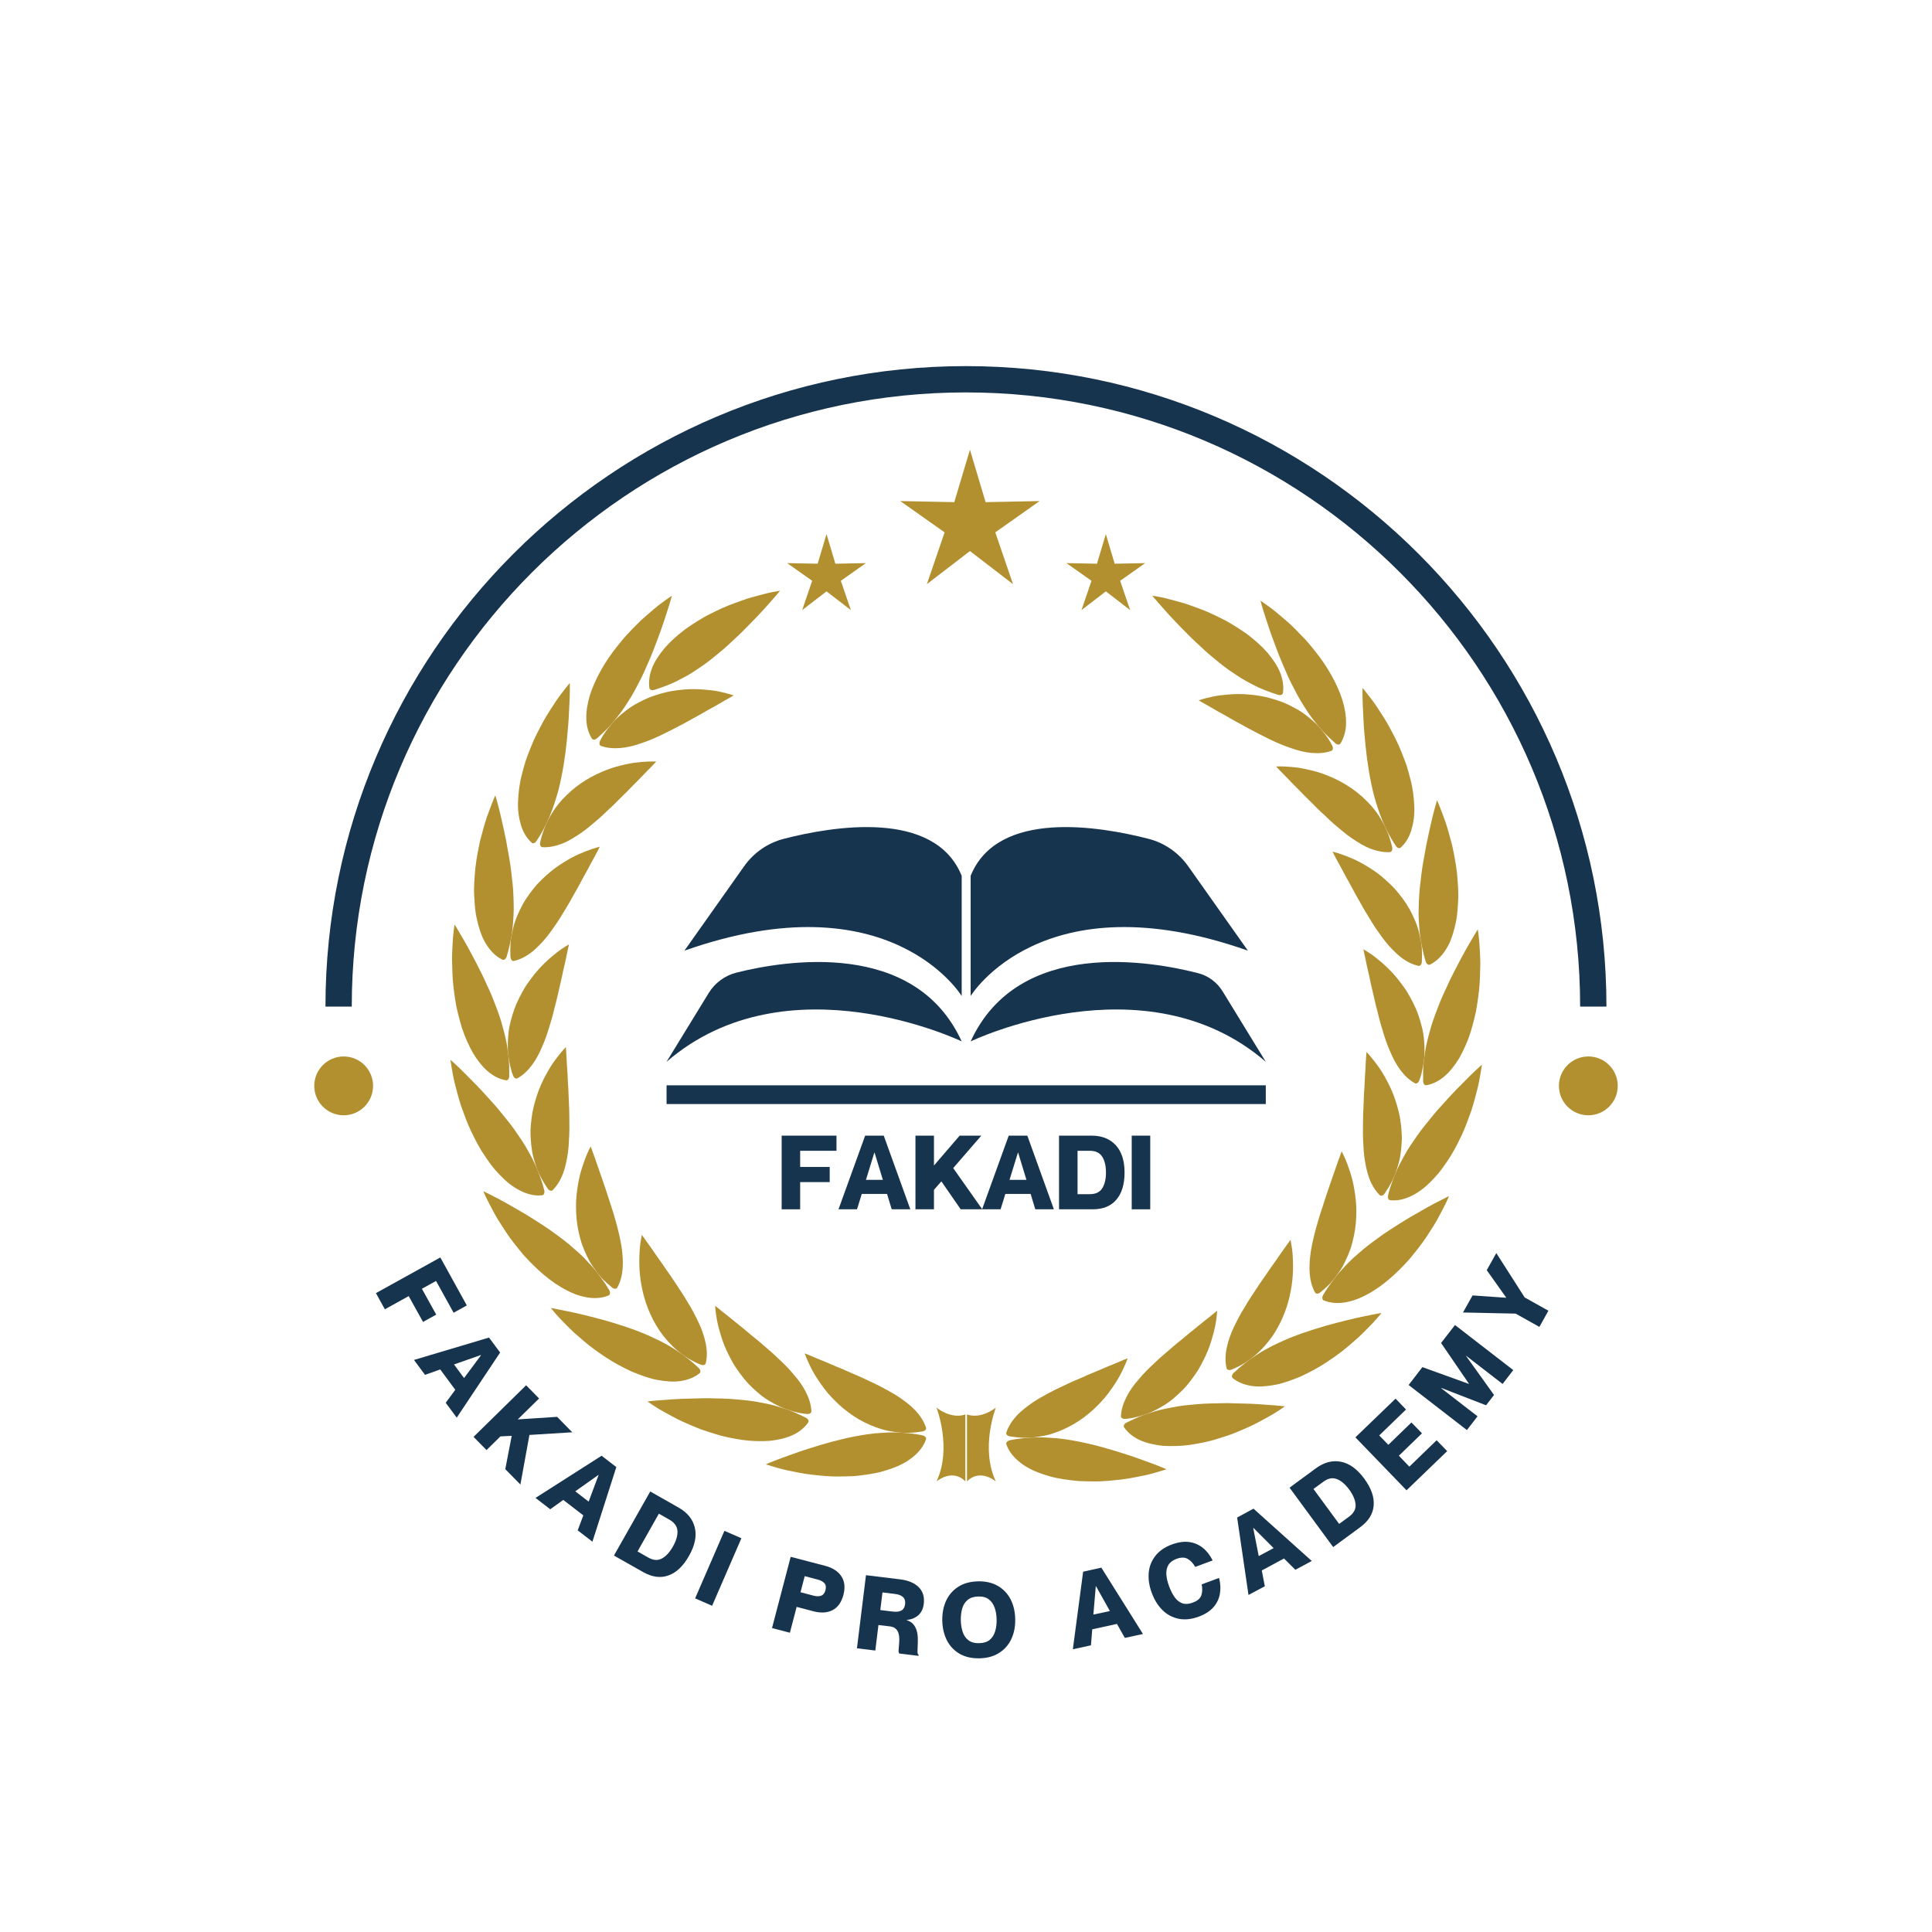 <svg xmlns="http://www.w3.org/2000/svg" xmlns:xlink="http://www.w3.org/1999/xlink" width="500" zoomAndPan="magnify" viewBox="0 0 375 375" height="500" preserveAspectRatio="xMidYMid meet" version="1.0"><defs><g/><clipPath id="2a4bc0056d"><path d="M 63.172 71.055 L 312 71.055 L 312 195.555 L 63.172 195.555 Z M 63.172 71.055 " clip-rule="nonzero"/></clipPath><clipPath id="dad2cb7eee"><path d="M 174 87.285 L 202 87.285 L 202 114 L 174 114 Z M 174 87.285 " clip-rule="nonzero"/></clipPath><clipPath id="5f0a2371a6"><path d="M 195.113 278.938 L 226.66 278.938 L 226.66 287.535 L 195.113 287.535 Z M 195.113 278.938 " clip-rule="nonzero"/></clipPath><clipPath id="437434de7c"><path d="M 269.359 206.445 L 287.641 206.445 L 287.641 233 L 269.359 233 Z M 269.359 206.445 " clip-rule="nonzero"/></clipPath><clipPath id="18f0fcb410"><path d="M 276 180 L 287.66 180 L 287.66 211 L 276 211 Z M 276 180 " clip-rule="nonzero"/></clipPath><clipPath id="c2f0da0b20"><path d="M 87.41 205 L 106 205 L 106 233 L 87.41 233 Z M 87.41 205 " clip-rule="nonzero"/></clipPath><clipPath id="d00f4837b7"><path d="M 87.41 179 L 99 179 L 99 210 L 87.41 210 Z M 87.41 179 " clip-rule="nonzero"/></clipPath><clipPath id="b7165364d9"><path d="M 187.523 273.012 L 193.453 273.012 L 193.453 287.535 L 187.523 287.535 Z M 187.523 273.012 " clip-rule="nonzero"/></clipPath><clipPath id="1fefb3da54"><path d="M 181.594 273.012 L 187.523 273.012 L 187.523 287.535 L 181.594 287.535 Z M 181.594 273.012 " clip-rule="nonzero"/></clipPath><clipPath id="89309880d4"><path d="M 60.996 205.059 L 72.414 205.059 L 72.414 216.477 L 60.996 216.477 Z M 60.996 205.059 " clip-rule="nonzero"/></clipPath><clipPath id="b2699ec5e8"><path d="M 66.707 205.059 C 63.555 205.059 60.996 207.613 60.996 210.766 C 60.996 213.918 63.555 216.477 66.707 216.477 C 69.859 216.477 72.414 213.918 72.414 210.766 C 72.414 207.613 69.859 205.059 66.707 205.059 Z M 66.707 205.059 " clip-rule="nonzero"/></clipPath><clipPath id="536dac7f49"><path d="M 0.996 0.059 L 12.414 0.059 L 12.414 11.477 L 0.996 11.477 Z M 0.996 0.059 " clip-rule="nonzero"/></clipPath><clipPath id="9b97c28b20"><path d="M 6.707 0.059 C 3.555 0.059 0.996 2.613 0.996 5.766 C 0.996 8.918 3.555 11.477 6.707 11.477 C 9.859 11.477 12.414 8.918 12.414 5.766 C 12.414 2.613 9.859 0.059 6.707 0.059 Z M 6.707 0.059 " clip-rule="nonzero"/></clipPath><clipPath id="949d61322c"><rect x="0" width="13" y="0" height="12"/></clipPath><clipPath id="1719b436fe"><path d="M 302.586 205.059 L 314.004 205.059 L 314.004 216.477 L 302.586 216.477 Z M 302.586 205.059 " clip-rule="nonzero"/></clipPath><clipPath id="33a309af87"><path d="M 308.293 205.059 C 305.141 205.059 302.586 207.613 302.586 210.766 C 302.586 213.918 305.141 216.477 308.293 216.477 C 311.445 216.477 314.004 213.918 314.004 210.766 C 314.004 207.613 311.445 205.059 308.293 205.059 Z M 308.293 205.059 " clip-rule="nonzero"/></clipPath><clipPath id="8410bcdd65"><path d="M 0.586 0.059 L 12.004 0.059 L 12.004 11.477 L 0.586 11.477 Z M 0.586 0.059 " clip-rule="nonzero"/></clipPath><clipPath id="fb6ec6a44f"><path d="M 6.293 0.059 C 3.141 0.059 0.586 2.613 0.586 5.766 C 0.586 8.918 3.141 11.477 6.293 11.477 C 9.445 11.477 12.004 8.918 12.004 5.766 C 12.004 2.613 9.445 0.059 6.293 0.059 Z M 6.293 0.059 " clip-rule="nonzero"/></clipPath><clipPath id="d818a94255"><rect x="0" width="13" y="0" height="12"/></clipPath></defs><g clip-path="url(#2a4bc0056d)"><path fill="#17344e" d="M 311.809 195.379 L 306.703 195.379 C 306.703 129.648 253.223 76.168 187.492 76.168 C 121.762 76.168 68.277 129.648 68.277 195.379 L 63.172 195.379 C 63.172 126.832 118.941 71.062 187.492 71.062 C 256.043 71.062 311.809 126.832 311.809 195.379 Z M 311.809 195.379 " fill-opacity="1" fill-rule="nonzero"/></g><path fill="#17344e" d="M 188.402 202.133 C 188.402 202.133 222.254 185.844 245.688 206.094 L 237.309 192.418 C 236.238 190.672 234.551 189.41 232.586 188.902 C 223.59 186.574 197.664 181.898 188.402 202.133 " fill-opacity="1" fill-rule="nonzero"/><path fill="#17344e" d="M 188.402 193.328 C 188.402 193.328 202.289 170.438 242.219 184.523 L 230.641 168.156 C 228.773 165.516 226.059 163.621 222.953 162.82 C 213.574 160.398 193.656 157.004 188.402 169.996 L 188.402 193.328 " fill-opacity="1" fill-rule="nonzero"/><path fill="#17344e" d="M 186.664 202.133 C 186.664 202.133 152.812 185.844 129.379 206.094 L 137.547 192.762 C 138.77 190.766 140.711 189.344 142.957 188.781 C 152.355 186.422 177.562 182.246 186.664 202.133 " fill-opacity="1" fill-rule="nonzero"/><path fill="#17344e" d="M 186.664 193.328 C 186.664 193.328 172.777 170.438 132.848 184.523 L 144.422 168.156 C 146.293 165.516 149.008 163.621 152.113 162.82 C 161.492 160.398 181.41 157.004 186.664 169.996 L 186.664 193.328 " fill-opacity="1" fill-rule="nonzero"/><path fill="#17344e" d="M 245.688 214.293 L 129.379 214.293 L 129.379 210.66 L 245.688 210.66 L 245.688 214.293 " fill-opacity="1" fill-rule="nonzero"/><g clip-path="url(#dad2cb7eee)"><path fill="#b3902f" d="M 188.266 106.961 L 179.906 113.383 L 183.348 103.332 L 174.738 97.254 L 185.227 97.469 L 188.266 87.285 L 191.305 97.469 L 201.793 97.254 L 193.184 103.332 L 196.625 113.383 L 188.266 106.961 " fill-opacity="1" fill-rule="nonzero"/></g><path fill="#b3902f" d="M 214.641 114.785 L 209.914 118.418 L 211.859 112.734 L 206.992 109.297 L 212.922 109.418 L 214.641 103.664 L 216.359 109.418 L 222.285 109.297 L 217.418 112.734 L 219.363 118.418 L 214.641 114.785 " fill-opacity="1" fill-rule="nonzero"/><path fill="#b3902f" d="M 160.426 114.785 L 155.699 118.418 L 157.645 112.734 L 152.781 109.297 L 158.707 109.418 L 160.426 103.664 L 162.145 109.418 L 168.074 109.297 L 163.207 112.734 L 165.152 118.418 L 160.426 114.785 " fill-opacity="1" fill-rule="nonzero"/><path fill="#b3902f" d="M 218.875 263.648 C 218.875 263.648 218.57 263.77 218.023 263.98 C 217.48 264.191 216.719 264.562 215.77 264.93 C 214.816 265.289 213.719 265.805 212.504 266.301 C 211.277 266.77 209.984 267.422 208.617 267.969 C 207.941 268.262 207.254 268.578 206.57 268.914 C 205.887 269.238 205.195 269.539 204.516 269.891 C 203.836 270.223 203.172 270.621 202.516 270.969 C 201.859 271.324 201.223 271.699 200.613 272.105 C 199.398 272.938 198.285 273.777 197.371 274.746 C 196.461 275.719 195.742 276.816 195.328 278.051 C 195.219 278.383 195.516 278.715 196.004 278.797 C 197.82 279.098 199.629 279.184 201.352 278.902 C 202.215 278.777 203.062 278.625 203.879 278.387 C 204.695 278.133 205.488 277.84 206.25 277.512 C 209.305 276.199 211.832 274.148 213.734 272.082 C 214.695 271.078 215.48 269.957 216.145 268.992 C 216.812 268.016 217.336 267.098 217.734 266.285 C 218.531 264.68 218.875 263.648 218.875 263.648 " fill-opacity="1" fill-rule="nonzero"/><g clip-path="url(#5f0a2371a6)"><path fill="#b3902f" d="M 226.426 285.188 C 226.426 285.188 226.008 285.316 225.27 285.543 C 224.523 285.75 223.473 286.098 222.16 286.371 C 220.844 286.633 219.312 286.977 217.617 287.176 C 215.922 287.348 214.109 287.582 212.234 287.539 C 211.301 287.539 210.359 287.516 209.43 287.473 C 208.496 287.41 207.562 287.281 206.656 287.148 C 205.75 287 204.863 286.863 204.008 286.625 C 203.152 286.391 202.336 286.125 201.562 285.828 C 200.02 285.258 198.668 284.461 197.602 283.531 C 196.531 282.609 195.754 281.551 195.328 280.34 C 195.215 280.016 195.523 279.664 196.012 279.559 C 197.836 279.152 199.617 279.051 201.359 278.988 C 202.23 278.969 203.094 279.027 203.949 279.082 C 204.805 279.121 205.652 279.203 206.492 279.324 C 209.844 279.789 213.086 280.602 216.016 281.488 C 217.488 281.965 218.848 282.344 220.102 282.793 C 221.352 283.242 222.469 283.645 223.406 283.98 C 225.281 284.668 226.426 285.188 226.426 285.188 " fill-opacity="1" fill-rule="nonzero"/></g><path fill="#b3902f" d="M 236.258 254.41 C 236.258 254.41 236 254.613 235.535 254.98 C 235.309 255.168 235.035 255.398 234.715 255.66 C 234.391 255.914 234.023 256.203 233.617 256.516 C 232.816 257.156 231.895 257.949 230.852 258.754 C 230.336 259.172 229.809 259.617 229.27 260.082 C 228.711 260.52 228.148 260.977 227.582 261.461 C 226.469 262.465 225.273 263.395 224.176 264.477 C 223.059 265.52 221.973 266.559 221.043 267.711 C 220.078 268.789 219.254 269.941 218.648 271.152 C 218.039 272.355 217.637 273.562 217.574 274.859 C 217.555 275.207 217.938 275.453 218.434 275.406 C 219.359 275.344 220.246 275.148 221.105 274.906 C 221.969 274.664 222.812 274.391 223.605 274.031 C 225.18 273.262 226.664 272.418 227.926 271.301 C 228.562 270.758 229.164 270.195 229.727 269.621 C 230.285 269.035 230.789 268.395 231.266 267.777 C 231.734 267.148 232.176 266.527 232.57 265.895 C 232.953 265.242 233.305 264.594 233.621 263.961 C 233.934 263.328 234.215 262.707 234.469 262.109 C 234.711 261.496 234.914 260.891 235.098 260.32 C 235.457 259.176 235.719 258.152 235.891 257.285 C 236.211 255.504 236.258 254.41 236.258 254.41 " fill-opacity="1" fill-rule="nonzero"/><path fill="#b3902f" d="M 249.398 272.98 C 249.398 272.98 249.035 273.227 248.391 273.656 C 248.066 273.867 247.672 274.121 247.215 274.414 C 246.746 274.684 246.211 274.98 245.625 275.312 C 244.449 275.961 243.066 276.711 241.488 277.367 C 240.707 277.703 239.891 278.051 239.051 278.379 C 238.191 278.676 237.312 278.969 236.422 279.238 C 234.656 279.82 232.766 280.168 230.961 280.453 C 229.141 280.699 227.336 280.73 225.703 280.629 C 224.043 280.453 222.535 280.102 221.262 279.535 C 219.988 278.957 218.934 278.109 218.195 277.062 C 217.996 276.777 218.199 276.363 218.645 276.137 C 219.48 275.73 220.301 275.324 221.133 274.98 C 221.957 274.633 222.801 274.367 223.637 274.113 C 225.285 273.543 227 273.273 228.652 272.969 C 229.488 272.832 230.324 272.734 231.164 272.668 C 231.996 272.59 232.809 272.504 233.629 272.465 C 234.445 272.414 235.266 272.402 236.062 272.391 C 236.848 272.359 237.629 272.348 238.391 272.352 C 239.152 272.359 239.898 272.379 240.621 272.41 C 241.336 272.43 242.023 272.449 242.676 272.465 C 243.984 272.52 245.184 272.609 246.184 272.691 C 248.16 272.812 249.398 272.98 249.398 272.98 " fill-opacity="1" fill-rule="nonzero"/><path fill="#b3902f" d="M 250.477 240.652 C 250.477 240.652 249.703 241.738 248.508 243.418 C 248.215 243.844 247.898 244.305 247.559 244.801 C 247.203 245.281 246.836 245.797 246.457 246.344 C 245.727 247.465 244.859 248.605 244.051 249.871 C 243.227 251.117 242.359 252.383 241.59 253.723 C 240.77 254.992 240.074 256.391 239.445 257.695 C 238.816 259.008 238.367 260.391 238.094 261.688 C 237.82 262.992 237.781 264.301 238.078 265.559 C 238.156 265.898 238.586 266.023 239.047 265.836 C 242.504 264.477 245.164 261.977 247.055 259.23 C 248.926 256.438 250.027 253.379 250.531 250.578 C 251.074 247.801 251.023 245.273 250.898 243.516 C 250.844 242.641 250.711 241.902 250.629 241.414 C 250.539 240.922 250.477 240.652 250.477 240.652 " fill-opacity="1" fill-rule="nonzero"/><path fill="#b3902f" d="M 268.145 254.848 C 268.145 254.848 267.074 256.246 265.152 258.137 C 264.672 258.613 264.164 259.137 263.59 259.66 C 263.008 260.176 262.387 260.715 261.734 261.266 C 260.449 262.387 258.93 263.449 257.379 264.484 C 255.816 265.508 254.125 266.402 252.465 267.172 C 250.75 267.875 249.098 268.504 247.453 268.801 C 245.812 269.098 244.293 269.227 242.895 269.004 C 241.5 268.785 240.277 268.301 239.277 267.496 C 239.008 267.281 239.09 266.824 239.453 266.477 C 242.172 263.91 245.109 262.043 248.211 260.633 C 251.266 259.184 254.477 258.168 257.395 257.312 C 260.348 256.496 262.992 255.852 264.969 255.453 C 265.949 255.258 266.742 255.102 267.289 254.992 C 267.84 254.898 268.145 254.848 268.145 254.848 " fill-opacity="1" fill-rule="nonzero"/><path fill="#b3902f" d="M 260.406 223.477 C 260.406 223.477 260.297 223.793 260.102 224.352 C 259.891 224.902 259.598 225.695 259.27 226.68 C 258.602 228.637 257.641 231.258 256.746 234.125 C 255.785 236.945 254.91 240.035 254.426 242.922 C 254.008 245.848 253.988 248.59 255.254 250.875 C 255.422 251.18 255.867 251.176 256.258 250.863 C 256.98 250.285 257.66 249.668 258.285 249.016 C 258.875 248.336 259.418 247.629 259.914 246.902 C 260.16 246.539 260.398 246.172 260.617 245.797 C 260.824 245.414 261.02 245.027 261.203 244.637 C 261.57 243.859 261.895 243.07 262.172 242.281 C 262.664 240.664 263.016 239.066 263.16 237.496 C 263.277 235.906 263.312 234.418 263.164 232.992 C 263.02 231.57 262.793 230.27 262.523 229.113 C 262.219 227.945 261.883 226.93 261.574 226.098 C 260.977 224.445 260.406 223.477 260.406 223.477 " fill-opacity="1" fill-rule="nonzero"/><path fill="#b3902f" d="M 281.254 232.156 C 281.254 232.156 281.098 232.57 280.766 233.277 C 280.418 233.977 279.914 234.977 279.273 236.164 C 278.66 237.371 277.766 238.695 276.836 240.133 C 275.895 241.57 274.715 243.008 273.527 244.453 C 271.02 247.258 268.113 249.859 265.137 251.363 C 262.211 252.918 259.262 253.375 256.934 252.402 C 256.621 252.27 256.57 251.809 256.82 251.367 C 257.289 250.547 257.801 249.785 258.34 249.062 C 258.852 248.316 259.398 247.617 259.98 246.953 C 260.27 246.625 260.57 246.305 260.871 245.992 C 261.16 245.668 261.457 245.352 261.762 245.047 C 262.371 244.434 263.004 243.855 263.66 243.309 C 264.914 242.168 266.281 241.16 267.613 240.199 C 268.922 239.227 270.316 238.371 271.594 237.547 C 272.871 236.727 274.133 235.992 275.297 235.344 C 276.422 234.676 277.465 234.102 278.355 233.629 C 280.152 232.695 281.254 232.156 281.254 232.156 " fill-opacity="1" fill-rule="nonzero"/><path fill="#b3902f" d="M 265.238 204.191 C 265.238 204.191 265.109 205.52 265.027 207.59 C 264.938 208.621 264.887 209.84 264.828 211.176 C 264.707 212.492 264.711 213.957 264.621 215.445 C 264.547 216.938 264.559 218.496 264.543 220.023 C 264.547 220.789 264.59 221.562 264.637 222.32 C 264.664 223.07 264.719 223.816 264.812 224.547 C 265.023 226.016 265.289 227.395 265.75 228.652 C 266.211 229.91 266.887 231.051 267.785 231.957 C 268.027 232.199 268.469 232.082 268.75 231.668 C 269.809 230.141 270.664 228.527 271.172 226.832 C 271.43 225.984 271.68 225.152 271.805 224.297 C 271.938 223.441 272.023 222.59 272.066 221.754 C 272.125 220.922 272.094 220.086 272.023 219.266 C 271.953 218.449 271.852 217.652 271.723 216.883 C 271.438 215.336 270.969 213.871 270.492 212.559 C 269.992 211.238 269.363 210.039 268.793 209.008 C 268.227 207.98 267.613 207.098 267.07 206.383 C 266 204.953 265.238 204.191 265.238 204.191 " fill-opacity="1" fill-rule="nonzero"/><g clip-path="url(#437434de7c)"><path fill="#b3902f" d="M 287.645 206.656 C 287.645 206.656 287.574 207.09 287.453 207.863 C 287.316 208.633 287.145 209.738 286.84 211.062 C 286.504 212.379 286.113 213.922 285.59 215.562 C 284.996 217.188 284.406 218.938 283.57 220.641 C 282.75 222.344 281.871 224.039 280.797 225.566 C 280.273 226.336 279.75 227.078 279.184 227.762 C 278.602 228.441 278.008 229.074 277.406 229.652 C 276.227 230.812 274.934 231.703 273.645 232.273 C 272.359 232.848 271.09 233.102 269.816 232.953 C 269.473 232.914 269.316 232.492 269.43 231.996 C 269.863 230.148 270.543 228.48 271.246 226.863 C 271.605 226.055 272.051 225.297 272.453 224.531 C 272.859 223.77 273.305 223.035 273.777 222.32 C 274.262 221.609 274.742 220.91 275.215 220.219 C 275.703 219.535 276.215 218.867 276.742 218.227 C 277.77 216.93 278.781 215.691 279.84 214.555 C 280.871 213.41 281.828 212.34 282.77 211.387 C 283.707 210.445 284.547 209.598 285.254 208.883 C 286.68 207.477 287.645 206.656 287.645 206.656 " fill-opacity="1" fill-rule="nonzero"/></g><path fill="#b3902f" d="M 264.625 184.258 C 264.625 184.258 264.699 184.582 264.828 185.16 C 264.973 185.738 265.102 186.574 265.336 187.586 C 265.453 188.09 265.582 188.641 265.719 189.227 C 265.832 189.812 265.965 190.438 266.113 191.09 C 266.441 192.391 266.719 193.809 267.086 195.266 C 267.184 195.629 267.281 195.996 267.379 196.367 L 267.645 197.477 C 267.832 198.219 268.039 198.961 268.273 199.699 C 268.715 201.176 269.16 202.621 269.777 203.977 C 270.875 206.668 272.43 209.016 274.625 210.254 C 274.922 210.422 275.309 210.18 275.484 209.707 C 275.84 208.836 276.02 207.934 276.199 207.043 C 276.352 206.152 276.492 205.266 276.504 204.379 C 276.508 202.609 276.406 200.887 275.961 199.25 C 275.559 197.613 275.023 196.07 274.293 194.66 C 273.941 193.957 273.57 193.281 273.191 192.645 C 272.809 192.008 272.359 191.406 271.938 190.844 C 270.273 188.574 268.379 186.926 267.004 185.848 C 266.324 185.305 265.707 184.914 265.289 184.648 C 264.867 184.387 264.625 184.258 264.625 184.258 " fill-opacity="1" fill-rule="nonzero"/><g clip-path="url(#18f0fcb410)"><path fill="#b3902f" d="M 286.84 180.395 C 286.84 180.395 287.148 182.141 287.254 184.859 C 287.281 185.535 287.328 186.27 287.332 187.055 C 287.32 187.84 287.297 188.668 287.262 189.527 C 287.223 191.25 287.004 193.098 286.711 194.961 C 286.637 195.422 286.559 195.891 286.48 196.355 L 286.156 197.746 C 285.93 198.668 285.68 199.578 285.406 200.461 C 284.836 202.227 284.074 203.887 283.273 205.332 C 281.531 208.219 279.406 210.219 276.848 210.641 C 276.512 210.699 276.234 210.336 276.227 209.828 C 276.238 208.891 276.203 207.957 276.273 207.055 C 276.324 206.148 276.473 205.266 276.586 204.387 C 276.805 202.637 277.312 200.953 277.758 199.312 C 278.25 197.672 278.883 196.082 279.48 194.551 C 279.797 193.785 280.129 193.035 280.477 192.301 C 280.812 191.57 281.145 190.855 281.465 190.16 C 282.844 187.391 284.133 184.961 285.164 183.203 C 285.676 182.332 286.09 181.625 286.379 181.141 C 286.676 180.66 286.84 180.395 286.84 180.395 " fill-opacity="1" fill-rule="nonzero"/></g><path fill="#b3902f" d="M 258.652 165.309 C 258.652 165.309 258.805 165.602 259.07 166.129 C 259.336 166.656 259.73 167.406 260.246 168.305 C 260.73 169.215 261.277 170.293 261.949 171.445 C 262.559 172.621 263.27 173.879 264.012 175.176 C 264.699 176.488 265.562 177.797 266.336 179.102 C 266.738 179.75 267.164 180.387 267.609 181 C 268.051 181.617 268.461 182.223 268.926 182.789 C 269.383 183.359 269.863 183.902 270.363 184.398 C 270.863 184.898 271.344 185.363 271.871 185.77 C 272.918 186.586 274.066 187.191 275.316 187.473 C 275.652 187.551 275.945 187.211 275.977 186.711 C 276.035 185.777 276.031 184.855 275.973 183.949 C 275.883 183.047 275.711 182.164 275.512 181.309 C 275.137 179.582 274.398 177.992 273.621 176.52 C 272.812 175.055 271.793 173.746 270.785 172.574 C 269.699 171.426 268.582 170.422 267.484 169.566 C 266.332 168.73 265.211 168.039 264.184 167.477 C 263.168 166.906 262.156 166.504 261.344 166.176 C 260.52 165.859 259.852 165.645 259.387 165.504 C 258.926 165.363 258.652 165.309 258.652 165.309 " fill-opacity="1" fill-rule="nonzero"/><path fill="#b3902f" d="M 278.93 155.332 C 278.93 155.332 279.117 155.734 279.402 156.461 C 279.691 157.188 280.094 158.23 280.551 159.504 C 280.98 160.793 281.406 162.328 281.844 163.996 C 282.215 165.684 282.574 167.508 282.793 169.383 C 282.961 171.277 283.137 173.18 283.012 175.055 C 282.969 175.988 282.898 176.902 282.789 177.785 C 282.676 178.668 282.477 179.531 282.27 180.34 C 282.059 181.152 281.809 181.922 281.52 182.629 C 281.227 183.34 280.852 184 280.457 184.59 C 279.66 185.766 278.703 186.668 277.559 187.227 C 277.25 187.379 276.879 187.105 276.723 186.625 C 276.438 185.723 276.211 184.828 276.047 183.938 C 275.852 183.051 275.691 182.172 275.594 181.293 C 275.43 179.527 275.289 177.805 275.371 176.078 C 275.414 174.359 275.504 172.676 275.742 171.012 C 275.902 169.371 276.156 167.766 276.449 166.234 C 276.691 164.723 276.98 163.285 277.277 161.973 C 277.582 160.656 277.809 159.504 278.062 158.512 C 278.305 157.531 278.523 156.73 278.68 156.184 C 278.84 155.637 278.93 155.332 278.93 155.332 " fill-opacity="1" fill-rule="nonzero"/><path fill="#b3902f" d="M 247.691 148.773 C 247.691 148.773 247.918 149.016 248.32 149.449 C 248.73 149.871 249.324 150.477 250.047 151.207 C 250.738 151.965 251.621 152.805 252.543 153.758 C 253.438 154.723 254.52 155.703 255.543 156.77 C 256.07 157.293 256.621 157.812 257.191 158.324 C 257.73 158.855 258.285 159.379 258.859 159.883 C 260.039 160.875 261.152 161.867 262.367 162.691 C 263.602 163.508 264.746 164.25 266.008 164.723 C 266.629 164.965 267.262 165.148 267.895 165.262 C 268.52 165.383 269.145 165.43 269.777 165.395 C 270.121 165.371 270.32 164.961 270.227 164.465 C 269.406 160.816 267.566 157.668 265.145 155.352 C 262.785 152.984 259.945 151.398 257.34 150.402 C 256.059 149.883 254.738 149.57 253.602 149.312 C 253.027 149.188 252.484 149.086 251.977 149.004 C 251.453 148.938 250.969 148.887 250.527 148.852 C 248.762 148.707 247.691 148.773 247.691 148.773 " fill-opacity="1" fill-rule="nonzero"/><path fill="#b3902f" d="M 264.469 133.512 C 264.469 133.512 264.742 133.852 265.227 134.461 C 265.699 135.078 266.406 135.941 267.16 137.059 C 267.898 138.191 268.789 139.5 269.621 141.008 C 270.43 142.531 271.32 144.145 272 145.914 C 272.355 146.789 272.695 147.676 273.012 148.566 C 273.293 149.477 273.551 150.391 273.773 151.293 C 274.25 153.082 274.453 154.906 274.516 156.574 C 274.594 158.234 274.34 159.828 273.934 161.168 C 273.719 161.844 273.449 162.465 273.109 163.023 C 272.762 163.586 272.344 164.09 271.867 164.523 C 271.609 164.754 271.188 164.594 270.918 164.168 C 268.805 161.051 267.621 157.734 266.699 154.434 C 265.852 151.105 265.352 147.766 265.043 144.68 C 264.918 143.121 264.746 141.699 264.684 140.348 C 264.617 139.008 264.559 137.809 264.508 136.801 C 264.426 134.781 264.469 133.512 264.469 133.512 " fill-opacity="1" fill-rule="nonzero"/><path fill="#b3902f" d="M 232.664 135.934 C 232.664 135.934 232.949 136.102 233.453 136.398 C 233.961 136.695 234.711 137.082 235.586 137.617 C 236.457 138.145 237.551 138.684 238.676 139.371 C 239.84 140.012 241.094 140.711 242.383 141.422 C 245.02 142.801 247.789 144.289 250.566 145.203 C 251.93 145.688 253.281 146.035 254.621 146.145 C 255.957 146.25 257.203 146.176 258.41 145.738 C 258.734 145.625 258.812 145.176 258.586 144.727 C 258.176 143.879 257.652 143.129 257.109 142.406 C 256.559 141.695 256 140.996 255.359 140.398 C 254.07 139.199 252.719 138.145 251.23 137.379 C 250.496 136.984 249.762 136.625 249.02 136.316 C 248.258 136.031 247.5 135.785 246.754 135.574 C 245.273 135.133 243.77 134.922 242.379 134.805 C 241 134.668 239.676 134.703 238.496 134.797 C 237.309 134.891 236.297 135.008 235.418 135.203 C 233.68 135.566 232.664 135.934 232.664 135.934 " fill-opacity="1" fill-rule="nonzero"/><path fill="#b3902f" d="M 244.652 116.578 C 244.652 116.578 245.012 116.828 245.645 117.27 C 246.273 117.723 247.184 118.355 248.203 119.238 C 249.227 120.117 250.453 121.105 251.641 122.348 C 252.242 122.957 252.863 123.598 253.48 124.258 C 254.094 124.93 254.676 125.668 255.262 126.395 C 257.621 129.316 259.57 132.746 260.578 135.926 C 261.062 137.539 261.301 139.098 261.266 140.504 C 261.234 141.914 260.855 143.227 260.18 144.316 C 259.996 144.613 259.547 144.582 259.168 144.246 C 258.484 143.617 257.789 143.008 257.168 142.355 C 256.535 141.715 255.984 141.012 255.418 140.34 C 254.289 138.996 253.375 137.508 252.477 136.062 C 252.039 135.328 251.641 134.574 251.258 133.816 C 250.855 133.082 250.484 132.332 250.133 131.582 C 249.453 130.055 248.801 128.59 248.234 127.152 C 247.688 125.695 247.164 124.34 246.719 123.09 C 246.266 121.84 245.918 120.656 245.594 119.715 C 244.961 117.809 244.652 116.578 244.652 116.578 " fill-opacity="1" fill-rule="nonzero"/><path fill="#b3902f" d="M 223.652 115.621 C 223.652 115.621 224.082 115.695 224.844 115.828 C 225.605 115.945 226.68 116.23 227.973 116.574 C 228.617 116.754 229.32 116.949 230.062 117.16 C 230.797 117.41 231.57 117.684 232.371 117.98 C 233.977 118.547 235.652 119.316 237.316 120.168 C 238.152 120.578 238.969 121.055 239.766 121.562 C 240.562 122.062 241.344 122.578 242.094 123.109 C 243.562 124.246 244.914 125.418 246.008 126.676 C 247.09 127.965 247.949 129.258 248.484 130.562 C 249 131.902 249.199 133.223 249.02 134.504 C 248.973 134.848 248.543 135.008 248.066 134.863 C 246.297 134.289 244.609 133.684 243.078 132.832 C 242.297 132.438 241.535 132.031 240.805 131.57 C 240.074 131.113 239.371 130.613 238.668 130.145 C 237.273 129.184 235.98 128.07 234.723 127.031 C 234.098 126.492 233.496 125.941 232.91 125.383 C 232.328 124.828 231.75 124.316 231.203 123.777 C 229.016 121.598 227.121 119.629 225.785 118.086 C 225.121 117.328 224.582 116.719 224.215 116.293 C 223.852 115.859 223.652 115.621 223.652 115.621 " fill-opacity="1" fill-rule="nonzero"/><path fill="#b3902f" d="M 156.191 262.691 C 156.191 262.691 156.496 262.812 157.039 263.027 C 157.586 263.234 158.348 263.605 159.297 263.973 C 160.25 264.336 161.348 264.848 162.562 265.348 C 163.789 265.812 165.082 266.465 166.449 267.012 C 167.125 267.305 167.812 267.621 168.496 267.961 C 169.18 268.281 169.871 268.582 170.551 268.934 C 171.23 269.266 171.895 269.664 172.551 270.016 C 173.207 270.367 173.844 270.746 174.453 271.148 C 175.668 271.98 176.781 272.82 177.695 273.789 C 178.605 274.766 179.324 275.859 179.738 277.094 C 179.848 277.426 179.551 277.758 179.062 277.84 C 177.246 278.145 175.438 278.227 173.715 277.945 C 172.852 277.82 172.004 277.668 171.188 277.43 C 170.371 277.176 169.578 276.883 168.816 276.555 C 165.762 275.242 163.234 273.191 161.332 271.125 C 160.371 270.125 159.586 269 158.922 268.035 C 158.254 267.059 157.727 266.145 157.332 265.328 C 156.535 263.723 156.191 262.691 156.191 262.691 " fill-opacity="1" fill-rule="nonzero"/><path fill="#b3902f" d="M 148.641 284.23 C 148.641 284.23 149.059 284.359 149.797 284.586 C 150.539 284.793 151.594 285.141 152.906 285.414 C 154.223 285.676 155.754 286.02 157.449 286.223 C 159.145 286.395 160.957 286.625 162.832 286.582 C 163.766 286.582 164.703 286.562 165.637 286.516 C 166.57 286.457 167.504 286.324 168.41 286.191 C 169.316 286.043 170.203 285.906 171.059 285.668 C 171.914 285.434 172.73 285.168 173.504 284.871 C 175.047 284.301 176.398 283.504 177.465 282.574 C 178.531 281.652 179.312 280.594 179.738 279.383 C 179.852 279.059 179.543 278.711 179.055 278.602 C 177.227 278.195 175.449 278.098 173.707 278.031 C 172.836 278.012 171.973 278.07 171.113 278.125 C 170.262 278.164 169.414 278.246 168.574 278.367 C 165.223 278.832 161.98 279.645 159.051 280.531 C 157.578 281.008 156.219 281.387 154.965 281.836 C 153.715 282.285 152.598 282.688 151.66 283.027 C 149.785 283.711 148.641 284.23 148.641 284.23 " fill-opacity="1" fill-rule="nonzero"/><path fill="#b3902f" d="M 138.809 253.453 C 138.809 253.453 139.066 253.66 139.527 254.023 C 139.758 254.211 140.031 254.441 140.352 254.703 C 140.676 254.957 141.043 255.246 141.449 255.559 C 142.25 256.199 143.172 256.992 144.215 257.801 C 144.73 258.215 145.258 258.66 145.797 259.125 C 146.355 259.562 146.918 260.023 147.484 260.504 C 148.598 261.508 149.793 262.438 150.891 263.52 C 152.004 264.562 153.09 265.602 154.023 266.754 C 154.984 267.832 155.812 268.984 156.418 270.195 C 157.027 271.398 157.43 272.605 157.492 273.906 C 157.512 274.25 157.129 274.496 156.633 274.453 C 155.707 274.387 154.82 274.191 153.957 273.953 C 153.098 273.707 152.254 273.434 151.461 273.074 C 149.887 272.305 148.402 271.461 147.141 270.344 C 146.504 269.801 145.902 269.238 145.34 268.664 C 144.781 268.078 144.277 267.441 143.801 266.82 C 143.332 266.191 142.891 265.57 142.496 264.938 C 142.109 264.285 141.762 263.637 141.445 263.004 C 141.133 262.371 140.848 261.754 140.598 261.152 C 140.355 260.539 140.152 259.934 139.969 259.363 C 139.609 258.219 139.348 257.199 139.176 256.328 C 138.855 254.551 138.809 253.453 138.809 253.453 " fill-opacity="1" fill-rule="nonzero"/><path fill="#b3902f" d="M 125.668 272.027 C 125.668 272.027 126.031 272.27 126.676 272.703 C 127 272.91 127.395 273.164 127.852 273.461 C 128.32 273.727 128.855 274.027 129.441 274.355 C 130.617 275.004 132 275.754 133.578 276.41 C 134.359 276.75 135.176 277.094 136.016 277.422 C 136.875 277.719 137.754 278.012 138.645 278.285 C 140.41 278.863 142.301 279.211 144.105 279.496 C 145.926 279.742 147.727 279.773 149.363 279.672 C 151.023 279.496 152.531 279.145 153.805 278.578 C 155.078 278 156.133 277.152 156.871 276.105 C 157.066 275.82 156.867 275.406 156.422 275.18 C 155.586 274.777 154.762 274.367 153.934 274.023 C 153.105 273.676 152.266 273.41 151.43 273.156 C 149.781 272.59 148.066 272.316 146.414 272.012 C 145.578 271.875 144.742 271.781 143.902 271.711 C 143.07 271.637 142.258 271.547 141.438 271.508 C 140.621 271.457 139.801 271.445 139.004 271.434 C 138.219 271.402 137.438 271.395 136.676 271.398 C 135.914 271.402 135.168 271.422 134.445 271.453 C 133.73 271.473 133.043 271.492 132.391 271.508 C 131.078 271.562 129.883 271.652 128.883 271.734 C 126.906 271.855 125.668 272.027 125.668 272.027 " fill-opacity="1" fill-rule="nonzero"/><path fill="#b3902f" d="M 124.59 239.695 C 124.59 239.695 125.363 240.785 126.559 242.461 C 126.852 242.887 127.168 243.352 127.508 243.844 C 127.863 244.324 128.23 244.84 128.609 245.387 C 129.34 246.508 130.207 247.648 131.016 248.914 C 131.84 250.16 132.707 251.426 133.477 252.766 C 134.297 254.039 134.992 255.434 135.621 256.742 C 136.25 258.051 136.699 259.434 136.973 260.73 C 137.246 262.035 137.285 263.344 136.988 264.605 C 136.91 264.941 136.48 265.066 136.02 264.879 C 132.562 263.52 129.902 261.023 128.012 258.277 C 126.141 255.48 125.039 252.422 124.535 249.621 C 123.992 246.844 124.043 244.316 124.168 242.559 C 124.223 241.684 124.355 240.945 124.438 240.461 C 124.527 239.965 124.59 239.695 124.59 239.695 " fill-opacity="1" fill-rule="nonzero"/><path fill="#b3902f" d="M 106.922 253.891 C 106.922 253.891 107.992 255.289 109.914 257.18 C 110.391 257.656 110.902 258.18 111.477 258.703 C 112.059 259.219 112.68 259.758 113.332 260.309 C 114.617 261.43 116.137 262.492 117.688 263.527 C 119.25 264.551 120.941 265.445 122.602 266.215 C 124.316 266.918 125.969 267.547 127.613 267.844 C 129.254 268.141 130.773 268.27 132.168 268.047 C 133.566 267.832 134.789 267.344 135.789 266.543 C 136.059 266.324 135.977 265.871 135.613 265.52 C 132.895 262.957 129.957 261.086 126.855 259.676 C 123.801 258.227 120.59 257.211 117.672 256.355 C 114.719 255.539 112.074 254.895 110.098 254.5 C 109.117 254.305 108.324 254.145 107.777 254.035 C 107.227 253.941 106.922 253.891 106.922 253.891 " fill-opacity="1" fill-rule="nonzero"/><path fill="#b3902f" d="M 114.66 222.52 C 114.66 222.52 114.77 222.836 114.965 223.395 C 115.176 223.945 115.469 224.742 115.797 225.723 C 116.461 227.684 117.426 230.301 118.32 233.168 C 119.281 235.988 120.156 239.078 120.641 241.965 C 121.059 244.891 121.078 247.633 119.812 249.918 C 119.645 250.223 119.199 250.219 118.809 249.91 C 118.086 249.328 117.406 248.711 116.781 248.059 C 116.191 247.379 115.648 246.672 115.152 245.945 C 114.906 245.582 114.668 245.215 114.449 244.84 C 114.242 244.457 114.047 244.07 113.863 243.68 C 113.496 242.902 113.172 242.113 112.895 241.328 C 112.398 239.707 112.051 238.113 111.906 236.539 C 111.789 234.953 111.754 233.461 111.902 232.039 C 112.047 230.613 112.273 229.312 112.543 228.16 C 112.848 226.988 113.184 225.973 113.492 225.141 C 114.09 223.488 114.66 222.52 114.66 222.52 " fill-opacity="1" fill-rule="nonzero"/><path fill="#b3902f" d="M 93.812 231.203 C 93.812 231.203 93.969 231.613 94.301 232.32 C 94.648 233.02 95.152 234.02 95.793 235.211 C 96.406 236.414 97.301 237.738 98.23 239.176 C 99.172 240.613 100.352 242.051 101.535 243.496 C 104.047 246.305 106.953 248.902 109.93 250.406 C 112.855 251.961 115.801 252.418 118.133 251.445 C 118.445 251.312 118.496 250.852 118.246 250.41 C 117.777 249.594 117.266 248.828 116.727 248.105 C 116.215 247.359 115.668 246.66 115.086 246 C 114.797 245.668 114.496 245.348 114.195 245.035 C 113.906 244.711 113.609 244.395 113.305 244.09 C 112.695 243.477 112.062 242.898 111.402 242.352 C 110.152 241.211 108.785 240.203 107.453 239.242 C 106.145 238.27 104.75 237.414 103.473 236.594 C 102.195 235.77 100.934 235.039 99.77 234.387 C 98.645 233.719 97.602 233.145 96.711 232.676 C 94.914 231.738 93.812 231.203 93.812 231.203 " fill-opacity="1" fill-rule="nonzero"/><path fill="#b3902f" d="M 109.828 203.234 C 109.828 203.234 109.953 204.562 110.039 206.637 C 110.129 207.664 110.18 208.883 110.238 210.219 C 110.359 211.539 110.355 213.004 110.445 214.488 C 110.52 215.98 110.508 217.543 110.523 219.066 C 110.52 219.832 110.477 220.605 110.43 221.363 C 110.402 222.113 110.348 222.859 110.254 223.59 C 110.043 225.062 109.777 226.441 109.316 227.695 C 108.852 228.953 108.18 230.094 107.281 231 C 107.039 231.246 106.598 231.125 106.316 230.711 C 105.258 229.184 104.402 227.57 103.895 225.875 C 103.637 225.031 103.387 224.195 103.262 223.34 C 103.129 222.484 103.043 221.633 103 220.797 C 102.941 219.965 102.969 219.129 103.043 218.309 C 103.113 217.492 103.215 216.695 103.344 215.926 C 103.629 214.379 104.098 212.914 104.574 211.602 C 105.074 210.281 105.703 209.082 106.273 208.055 C 106.84 207.023 107.453 206.141 107.996 205.426 C 109.066 204 109.828 203.234 109.828 203.234 " fill-opacity="1" fill-rule="nonzero"/><g clip-path="url(#c2f0da0b20)"><path fill="#b3902f" d="M 87.422 205.699 C 87.422 205.699 87.492 206.137 87.613 206.906 C 87.75 207.676 87.922 208.785 88.223 210.105 C 88.562 211.422 88.953 212.965 89.477 214.605 C 90.07 216.23 90.66 217.984 91.496 219.684 C 92.312 221.387 93.195 223.082 94.27 224.609 C 94.793 225.379 95.316 226.121 95.883 226.805 C 96.465 227.484 97.059 228.117 97.66 228.695 C 98.84 229.855 100.133 230.746 101.422 231.316 C 102.707 231.891 103.977 232.148 105.25 232 C 105.594 231.957 105.75 231.535 105.637 231.039 C 105.203 229.195 104.523 227.523 103.82 225.906 C 103.461 225.102 103.016 224.34 102.613 223.578 C 102.207 222.812 101.762 222.078 101.289 221.363 C 100.805 220.652 100.324 219.953 99.848 219.262 C 99.363 218.578 98.852 217.914 98.324 217.27 C 97.297 215.973 96.285 214.738 95.227 213.598 C 94.195 212.457 93.238 211.383 92.297 210.434 C 91.359 209.488 90.52 208.641 89.812 207.93 C 88.387 206.52 87.422 205.699 87.422 205.699 " fill-opacity="1" fill-rule="nonzero"/></g><path fill="#b3902f" d="M 110.441 183.301 C 110.441 183.301 110.367 183.625 110.238 184.203 C 110.094 184.781 109.965 185.621 109.73 186.629 C 109.613 187.133 109.484 187.684 109.348 188.27 C 109.234 188.859 109.102 189.48 108.953 190.133 C 108.625 191.434 108.348 192.852 107.98 194.309 C 107.883 194.676 107.785 195.039 107.688 195.41 L 107.422 196.52 C 107.234 197.262 107.027 198.004 106.793 198.742 C 106.352 200.219 105.906 201.664 105.289 203.02 C 104.191 205.711 102.637 208.059 100.441 209.297 C 100.141 209.465 99.758 209.223 99.582 208.75 C 99.227 207.879 99.043 206.977 98.867 206.09 C 98.715 205.195 98.57 204.309 98.562 203.426 C 98.559 201.652 98.66 199.93 99.105 198.293 C 99.508 196.656 100.043 195.117 100.773 193.703 C 101.125 193 101.496 192.328 101.875 191.688 C 102.258 191.051 102.707 190.453 103.129 189.887 C 104.793 187.617 106.688 185.969 108.062 184.895 C 108.742 184.348 109.359 183.957 109.777 183.695 C 110.199 183.43 110.441 183.301 110.441 183.301 " fill-opacity="1" fill-rule="nonzero"/><g clip-path="url(#d00f4837b7)"><path fill="#b3902f" d="M 88.227 179.441 C 88.227 179.441 87.918 181.188 87.812 183.902 C 87.781 184.578 87.738 185.316 87.734 186.098 C 87.746 186.883 87.77 187.711 87.805 188.57 C 87.84 190.293 88.062 192.145 88.352 194.004 C 88.43 194.469 88.508 194.934 88.586 195.398 L 88.91 196.789 C 89.137 197.711 89.387 198.621 89.66 199.504 C 90.23 201.273 90.992 202.93 91.793 204.375 C 93.535 207.266 95.66 209.262 98.219 209.684 C 98.555 209.742 98.832 209.379 98.84 208.875 C 98.828 207.934 98.863 207.004 98.793 206.098 C 98.742 205.191 98.594 204.309 98.48 203.434 C 98.262 201.68 97.754 199.996 97.309 198.355 C 96.816 196.715 96.184 195.125 95.586 193.594 C 95.27 192.828 94.938 192.078 94.59 191.344 C 94.254 190.613 93.922 189.898 93.602 189.207 C 92.223 186.434 90.934 184.004 89.902 182.246 C 89.391 181.375 88.977 180.672 88.688 180.184 C 88.391 179.703 88.227 179.441 88.227 179.441 " fill-opacity="1" fill-rule="nonzero"/></g><path fill="#b3902f" d="M 116.414 164.352 C 116.414 164.352 116.262 164.648 115.996 165.172 C 115.73 165.699 115.332 166.449 114.82 167.348 C 114.336 168.258 113.789 169.336 113.117 170.488 C 112.508 171.668 111.797 172.926 111.055 174.219 C 110.367 175.531 109.504 176.84 108.73 178.145 C 108.328 178.793 107.902 179.43 107.457 180.043 C 107.016 180.66 106.605 181.266 106.141 181.836 C 105.684 182.402 105.203 182.945 104.703 183.441 C 104.203 183.941 103.723 184.406 103.195 184.812 C 102.148 185.629 101 186.234 99.75 186.52 C 99.414 186.594 99.121 186.258 99.09 185.754 C 99.027 184.824 99.035 183.898 99.094 182.992 C 99.184 182.09 99.352 181.211 99.555 180.352 C 99.93 178.625 100.668 177.035 101.445 175.562 C 102.254 174.098 103.273 172.789 104.277 171.617 C 105.367 170.469 106.484 169.465 107.582 168.613 C 108.734 167.777 109.852 167.082 110.883 166.52 C 111.898 165.949 112.91 165.547 113.723 165.223 C 114.547 164.902 115.215 164.688 115.68 164.547 C 116.141 164.406 116.414 164.352 116.414 164.352 " fill-opacity="1" fill-rule="nonzero"/><path fill="#b3902f" d="M 96.137 154.375 C 96.137 154.375 95.949 154.777 95.664 155.504 C 95.375 156.23 94.973 157.273 94.516 158.547 C 94.086 159.836 93.66 161.375 93.223 163.039 C 92.852 164.727 92.492 166.551 92.273 168.43 C 92.105 170.32 91.93 172.223 92.055 174.102 C 92.098 175.031 92.168 175.945 92.277 176.828 C 92.387 177.711 92.59 178.574 92.793 179.383 C 93.008 180.195 93.258 180.965 93.547 181.676 C 93.84 182.387 94.215 183.043 94.609 183.633 C 95.402 184.809 96.363 185.711 97.508 186.27 C 97.816 186.422 98.188 186.148 98.344 185.668 C 98.629 184.766 98.855 183.871 99.02 182.98 C 99.215 182.094 99.375 181.215 99.473 180.336 C 99.637 178.57 99.777 176.848 99.695 175.121 C 99.652 173.402 99.562 171.719 99.32 170.055 C 99.164 168.414 98.91 166.809 98.617 165.277 C 98.375 163.766 98.086 162.328 97.789 161.016 C 97.484 159.699 97.258 158.547 97.004 157.559 C 96.762 156.574 96.543 155.777 96.387 155.227 C 96.227 154.68 96.137 154.375 96.137 154.375 " fill-opacity="1" fill-rule="nonzero"/><path fill="#b3902f" d="M 127.375 147.816 C 127.375 147.816 127.148 148.062 126.746 148.492 C 126.332 148.914 125.742 149.52 125.02 150.254 C 124.328 151.008 123.445 151.848 122.523 152.801 C 121.625 153.77 120.547 154.746 119.523 155.812 C 118.996 156.336 118.445 156.855 117.875 157.367 C 117.336 157.898 116.781 158.422 116.207 158.926 C 115.027 159.918 113.914 160.91 112.699 161.734 C 111.465 162.551 110.32 163.293 109.059 163.77 C 108.438 164.008 107.805 164.191 107.172 164.305 C 106.547 164.426 105.922 164.473 105.289 164.438 C 104.945 164.418 104.746 164.004 104.84 163.508 C 105.656 159.859 107.5 156.711 109.922 154.395 C 112.281 152.027 115.121 150.445 117.727 149.445 C 119.008 148.926 120.328 148.613 121.465 148.355 C 122.039 148.23 122.582 148.129 123.09 148.051 C 123.613 147.98 124.098 147.934 124.539 147.895 C 126.305 147.754 127.375 147.816 127.375 147.816 " fill-opacity="1" fill-rule="nonzero"/><path fill="#b3902f" d="M 110.598 132.555 C 110.598 132.555 110.324 132.895 109.836 133.504 C 109.367 134.121 108.66 134.984 107.906 136.102 C 107.168 137.234 106.277 138.543 105.445 140.051 C 104.637 141.574 103.746 143.191 103.066 144.961 C 102.711 145.836 102.371 146.723 102.055 147.609 C 101.77 148.52 101.516 149.434 101.293 150.336 C 100.816 152.125 100.613 153.953 100.551 155.617 C 100.473 157.277 100.727 158.871 101.133 160.211 C 101.348 160.887 101.617 161.508 101.957 162.066 C 102.305 162.629 102.723 163.133 103.199 163.566 C 103.457 163.797 103.879 163.637 104.148 163.211 C 106.262 160.094 107.445 156.777 108.363 153.477 C 109.215 150.148 109.715 146.809 110.023 143.723 C 110.148 142.164 110.316 140.742 110.383 139.395 C 110.449 138.051 110.508 136.852 110.559 135.844 C 110.641 133.828 110.598 132.555 110.598 132.555 " fill-opacity="1" fill-rule="nonzero"/><path fill="#b3902f" d="M 142.402 134.977 C 142.402 134.977 142.117 135.145 141.613 135.445 C 141.105 135.738 140.355 136.125 139.48 136.66 C 138.605 137.191 137.516 137.73 136.391 138.414 C 135.227 139.055 133.973 139.754 132.684 140.465 C 130.047 141.844 127.277 143.332 124.5 144.25 C 123.137 144.73 121.785 145.078 120.445 145.188 C 119.109 145.293 117.863 145.219 116.656 144.785 C 116.332 144.668 116.254 144.219 116.48 143.77 C 116.891 142.922 117.414 142.172 117.957 141.449 C 118.508 140.738 119.066 140.039 119.707 139.441 C 120.992 138.242 122.348 137.191 123.836 136.422 C 124.57 136.027 125.305 135.668 126.047 135.363 C 126.809 135.074 127.566 134.828 128.312 134.617 C 129.793 134.176 131.297 133.965 132.688 133.848 C 134.066 133.711 135.391 133.746 136.57 133.84 C 137.754 133.934 138.766 134.051 139.648 134.246 C 141.387 134.609 142.402 134.977 142.402 134.977 " fill-opacity="1" fill-rule="nonzero"/><path fill="#b3902f" d="M 130.414 115.621 C 130.414 115.621 130.055 115.871 129.422 116.312 C 128.793 116.766 127.883 117.398 126.863 118.281 C 125.84 119.16 124.613 120.148 123.426 121.391 C 122.824 122 122.203 122.641 121.586 123.305 C 120.973 123.973 120.391 124.711 119.805 125.441 C 117.445 128.359 115.496 131.793 114.488 134.969 C 114.004 136.582 113.766 138.141 113.801 139.547 C 113.832 140.957 114.211 142.27 114.887 143.363 C 115.07 143.656 115.52 143.625 115.898 143.293 C 116.582 142.66 117.277 142.051 117.898 141.402 C 118.531 140.758 119.082 140.055 119.645 139.383 C 120.777 138.039 121.691 136.551 122.59 135.105 C 123.027 134.375 123.426 133.617 123.809 132.859 C 124.211 132.125 124.582 131.375 124.934 130.625 C 125.613 129.098 126.266 127.637 126.828 126.195 C 127.379 124.738 127.902 123.387 128.348 122.133 C 128.801 120.883 129.148 119.699 129.473 118.758 C 130.105 116.852 130.414 115.621 130.414 115.621 " fill-opacity="1" fill-rule="nonzero"/><path fill="#b3902f" d="M 151.414 114.664 C 151.414 114.664 150.984 114.738 150.223 114.871 C 149.461 114.988 148.387 115.273 147.094 115.617 C 146.449 115.797 145.746 115.992 145.004 116.203 C 144.27 116.453 143.496 116.73 142.695 117.027 C 141.09 117.59 139.414 118.363 137.75 119.211 C 136.914 119.621 136.098 120.098 135.301 120.605 C 134.504 121.105 133.723 121.621 132.973 122.156 C 131.504 123.289 130.152 124.461 129.059 125.723 C 127.973 127.008 127.113 128.301 126.582 129.609 C 126.066 130.945 125.867 132.266 126.047 133.547 C 126.094 133.891 126.523 134.051 127 133.906 C 128.77 133.332 130.457 132.727 131.988 131.875 C 132.77 131.48 133.531 131.074 134.262 130.613 C 134.992 130.16 135.695 129.656 136.398 129.188 C 137.793 128.227 139.086 127.113 140.344 126.074 C 140.969 125.539 141.57 124.984 142.156 124.43 C 142.738 123.875 143.316 123.359 143.863 122.82 C 146.051 120.641 147.945 118.672 149.281 117.129 C 149.945 116.371 150.484 115.762 150.852 115.34 C 151.215 114.902 151.414 114.664 151.414 114.664 " fill-opacity="1" fill-rule="nonzero"/><g clip-path="url(#b7165364d9)"><path fill="#b3902f" d="M 187.691 274.531 C 187.691 274.531 190.039 275.645 193.293 273.227 C 193.293 273.227 190.219 281.062 193.293 287.543 C 193.293 287.543 190.219 284.934 187.691 287.543 L 187.691 274.531 " fill-opacity="1" fill-rule="nonzero"/></g><g clip-path="url(#1fefb3da54)"><path fill="#b3902f" d="M 187.375 274.531 C 187.375 274.531 185.027 275.645 181.773 273.227 C 181.773 273.227 184.844 281.062 181.773 287.543 C 181.773 287.543 184.844 284.934 187.375 287.543 L 187.375 274.531 " fill-opacity="1" fill-rule="nonzero"/></g><g clip-path="url(#89309880d4)"><g clip-path="url(#b2699ec5e8)"><g transform="matrix(1, 0, 0, 1, 60, 205)"><g clip-path="url(#949d61322c)"><g clip-path="url(#536dac7f49)"><g clip-path="url(#9b97c28b20)"><path fill="#b3902f" d="M 0.996 0.059 L 12.414 0.059 L 12.414 11.477 L 0.996 11.477 Z M 0.996 0.059 " fill-opacity="1" fill-rule="nonzero"/></g></g></g></g></g></g><g clip-path="url(#1719b436fe)"><g clip-path="url(#33a309af87)"><g transform="matrix(1, 0, 0, 1, 302, 205)"><g clip-path="url(#d818a94255)"><g clip-path="url(#8410bcdd65)"><g clip-path="url(#fb6ec6a44f)"><path fill="#b3902f" d="M 0.586 0.059 L 12.004 0.059 L 12.004 11.477 L 0.586 11.477 Z M 0.586 0.059 " fill-opacity="1" fill-rule="nonzero"/></g></g></g></g></g></g><g fill="#17344e" fill-opacity="1"><g transform="translate(150.734, 234.725)"><g><path d="M 0.984 0 L 0.984 -14.297 L 11.625 -14.297 L 11.625 -11.359 L 4.578 -11.359 L 4.578 -8.219 L 10.312 -8.219 L 10.312 -5.281 L 4.578 -5.281 L 4.578 0 Z M 0.984 0 "/></g></g></g><g fill="#17344e" fill-opacity="1"><g transform="translate(162.769, 234.725)"><g><path d="M -0.016 0 L 5.156 -14.297 L 8.766 -14.297 L 13.922 0 L 10.312 0 L 9.406 -2.984 L 4.5 -2.984 L 3.578 0 Z M 5.312 -5.719 L 8.594 -5.719 L 6.984 -11 L 6.938 -11 Z M 5.312 -5.719 "/></g></g></g><g fill="#17344e" fill-opacity="1"><g transform="translate(176.704, 234.725)"><g><path d="M 0.984 0 L 0.984 -14.297 L 4.578 -14.297 L 4.578 -8.5 L 9.562 -14.297 L 13.766 -14.297 L 8.312 -8 L 13.953 0 L 9.766 0 L 6.016 -5.422 L 4.578 -3.781 L 4.578 0 Z M 0.984 0 "/></g></g></g><g fill="#17344e" fill-opacity="1"><g transform="translate(190.638, 234.725)"><g><path d="M -0.016 0 L 5.156 -14.297 L 8.766 -14.297 L 13.922 0 L 10.312 0 L 9.406 -2.984 L 4.5 -2.984 L 3.578 0 Z M 5.312 -5.719 L 8.594 -5.719 L 6.984 -11 L 6.938 -11 Z M 5.312 -5.719 "/></g></g></g><g fill="#17344e" fill-opacity="1"><g transform="translate(204.573, 234.725)"><g><path d="M 0.984 0 L 0.984 -14.297 L 7.312 -14.297 C 9.301 -14.297 10.863 -13.676 12 -12.438 C 13.133 -11.207 13.703 -9.441 13.703 -7.141 C 13.703 -4.848 13.164 -3.082 12.094 -1.844 C 11.031 -0.613 9.504 0 7.516 0 Z M 4.578 -2.938 L 6.953 -2.938 C 8.078 -2.938 8.879 -3.312 9.359 -4.062 C 9.848 -4.82 10.094 -5.848 10.094 -7.141 C 10.094 -8.441 9.848 -9.469 9.359 -10.219 C 8.879 -10.977 8.078 -11.359 6.953 -11.359 L 4.578 -11.359 Z M 4.578 -2.938 "/></g></g></g><g fill="#17344e" fill-opacity="1"><g transform="translate(218.667, 234.725)"><g><path d="M 1 0 L 1 -14.297 L 4.594 -14.297 L 4.594 0 Z M 1 0 "/></g></g></g><g fill="#17344e" fill-opacity="1"><g transform="translate(72.484, 250.133)"><g><path d="M 0.484 0.859 L 12.984 -6.062 L 18.125 3.25 L 15.562 4.672 L 12.156 -1.5 L 9.406 0.016 L 12.188 5.031 L 9.625 6.453 L 6.844 1.438 L 2.219 4 Z M 0.484 0.859 "/></g></g></g><g fill="#17344e" fill-opacity="1"><g transform="translate(80.371, 263.98)"><g><path d="M -0.016 -0.016 L 14.547 -4.359 L 16.703 -1.453 L 8.281 11.188 L 6.141 8.297 L 8 5.781 L 5.078 1.828 L 2.125 2.875 Z M 7.75 0.859 L 9.703 3.5 L 13 -0.938 L 12.969 -0.969 Z M 7.75 0.859 "/></g></g></g><g fill="#17344e" fill-opacity="1"><g transform="translate(91.23, 278.193)"><g><path d="M 0.688 0.703 L 10.891 -9.312 L 13.406 -6.75 L 9.266 -2.688 L 16.906 -3.188 L 19.844 -0.188 L 11.531 0.328 L 9.781 9.953 L 6.844 6.969 L 8.094 0.5 L 5.906 0.609 L 3.203 3.266 Z M 0.688 0.703 "/></g></g></g><g fill="#17344e" fill-opacity="1"><g transform="translate(103.957, 290.76)"><g><path d="M -0.016 -0.016 L 12.812 -8.203 L 15.672 -6 L 11.031 8.484 L 8.172 6.281 L 9.266 3.375 L 5.375 0.375 L 2.844 2.188 Z M 7.703 -1.297 L 10.297 0.703 L 12.234 -4.469 L 12.203 -4.484 Z M 7.703 -1.297 "/></g></g></g><g fill="#17344e" fill-opacity="1"><g transform="translate(118.307, 301.447)"><g><path d="M 0.859 0.484 L 7.906 -11.953 L 13.406 -8.828 C 15.133 -7.848 16.188 -6.539 16.562 -4.906 C 16.945 -3.281 16.57 -1.469 15.438 0.531 C 14.312 2.531 12.977 3.801 11.438 4.344 C 9.906 4.895 8.273 4.68 6.547 3.703 Z M 5.438 -0.312 L 7.5 0.859 C 8.477 1.422 9.363 1.488 10.156 1.062 C 10.945 0.645 11.66 -0.125 12.297 -1.25 C 12.941 -2.375 13.238 -3.383 13.188 -4.281 C 13.133 -5.176 12.617 -5.906 11.641 -6.469 L 9.578 -7.641 Z M 5.438 -0.312 "/></g></g></g><g fill="#17344e" fill-opacity="1"><g transform="translate(134, 309.852)"><g><path d="M 0.922 0.391 L 6.609 -12.719 L 9.906 -11.281 L 4.219 1.828 Z M 0.922 0.391 "/></g></g></g><g fill="#17344e" fill-opacity="1"><g transform="translate(142.303, 313.305)"><g/></g></g><g fill="#17344e" fill-opacity="1"><g transform="translate(148.895, 315.757)"><g><path d="M 0.953 0.25 L 4.578 -13.578 L 11.281 -11.828 C 12.727 -11.441 13.77 -10.77 14.406 -9.812 C 15.051 -8.852 15.188 -7.645 14.812 -6.188 C 14.426 -4.738 13.719 -3.75 12.688 -3.219 C 11.656 -2.695 10.414 -2.629 8.969 -3.016 L 5.734 -3.859 L 4.422 1.156 Z M 6.484 -6.703 L 8.984 -6.047 C 9.586 -5.891 10.086 -5.883 10.484 -6.031 C 10.891 -6.176 11.172 -6.535 11.328 -7.109 C 11.473 -7.691 11.406 -8.141 11.125 -8.453 C 10.844 -8.773 10.398 -9.016 9.797 -9.172 L 7.297 -9.828 Z M 6.484 -6.703 "/></g></g></g><g fill="#17344e" fill-opacity="1"><g transform="translate(165.35, 319.806)"><g><path d="M 0.984 0.125 L 2.734 -14.062 L 9.406 -13.25 C 10.977 -13.051 12.172 -12.539 12.984 -11.719 C 13.797 -10.906 14.117 -9.832 13.953 -8.5 C 13.836 -7.562 13.488 -6.828 12.906 -6.297 C 12.32 -5.773 11.57 -5.469 10.656 -5.375 L 10.656 -5.328 C 11.227 -5.148 11.664 -4.867 11.969 -4.484 C 12.27 -4.109 12.484 -3.676 12.609 -3.188 C 12.734 -2.707 12.797 -2.211 12.797 -1.703 C 12.805 -1.203 12.797 -0.723 12.766 -0.266 C 12.742 0.191 12.734 0.566 12.734 0.859 C 12.742 1.148 12.816 1.328 12.953 1.391 L 12.922 1.594 L 9.219 1.141 C 9.102 1.016 9.051 0.812 9.062 0.531 C 9.07 0.25 9.098 -0.078 9.141 -0.453 C 9.18 -0.828 9.203 -1.211 9.203 -1.609 C 9.211 -2.004 9.164 -2.379 9.062 -2.734 C 8.969 -3.098 8.785 -3.406 8.516 -3.656 C 8.254 -3.906 7.875 -4.062 7.375 -4.125 L 5.156 -4.391 L 4.547 0.562 Z M 5.516 -7.297 L 7.938 -7 C 8.645 -6.914 9.203 -6.984 9.609 -7.203 C 10.016 -7.43 10.254 -7.844 10.328 -8.438 C 10.398 -9.039 10.266 -9.5 9.922 -9.812 C 9.586 -10.133 9.066 -10.336 8.359 -10.422 L 5.938 -10.719 Z M 5.516 -7.297 "/></g></g></g><g fill="#17344e" fill-opacity="1"><g transform="translate(182.63, 321.705)"><g><path d="M 7.484 0.172 C 5.973 0.203 4.68 -0.094 3.609 -0.719 C 2.547 -1.344 1.727 -2.211 1.156 -3.328 C 0.594 -4.441 0.297 -5.719 0.266 -7.156 C 0.242 -8.594 0.492 -9.879 1.016 -11.016 C 1.547 -12.148 2.332 -13.051 3.375 -13.719 C 4.414 -14.383 5.691 -14.734 7.203 -14.766 C 8.703 -14.797 9.988 -14.5 11.062 -13.875 C 12.133 -13.25 12.957 -12.379 13.531 -11.266 C 14.102 -10.148 14.398 -8.875 14.422 -7.438 C 14.453 -6 14.203 -4.711 13.672 -3.578 C 13.141 -2.441 12.348 -1.539 11.297 -0.875 C 10.254 -0.207 8.984 0.141 7.484 0.172 Z M 7.438 -2.766 C 8.301 -2.785 8.977 -3 9.469 -3.406 C 9.969 -3.82 10.32 -4.379 10.531 -5.078 C 10.738 -5.773 10.832 -6.535 10.812 -7.359 C 10.801 -8.191 10.676 -8.945 10.438 -9.625 C 10.207 -10.301 9.836 -10.844 9.328 -11.25 C 8.816 -11.656 8.129 -11.848 7.266 -11.828 C 6.398 -11.805 5.711 -11.586 5.203 -11.172 C 4.691 -10.754 4.336 -10.203 4.141 -9.516 C 3.941 -8.828 3.848 -8.066 3.859 -7.234 C 3.879 -6.41 4 -5.656 4.219 -4.969 C 4.445 -4.281 4.82 -3.734 5.344 -3.328 C 5.875 -2.93 6.57 -2.742 7.438 -2.766 Z M 7.438 -2.766 "/></g></g></g><g fill="#17344e" fill-opacity="1"><g transform="translate(201.235, 320.882)"><g/></g></g><g fill="#17344e" fill-opacity="1"><g transform="translate(208.254, 320.122)"><g><path d="M -0.016 0 L 1.984 -15.062 L 5.516 -15.844 L 13.594 -2.969 L 10.078 -2.203 L 8.547 -4.922 L 3.75 -3.875 L 3.5 -0.766 Z M 3.969 -6.734 L 7.172 -7.422 L 4.484 -12.234 L 4.438 -12.234 Z M 3.969 -6.734 "/></g></g></g><g fill="#17344e" fill-opacity="1"><g transform="translate(225.668, 316.04)"><g><path d="M 7 -2.25 C 5.582 -1.727 4.273 -1.594 3.078 -1.844 C 1.891 -2.094 0.852 -2.648 -0.031 -3.516 C -0.914 -4.391 -1.609 -5.504 -2.109 -6.859 C -2.609 -8.203 -2.805 -9.492 -2.703 -10.734 C -2.598 -11.973 -2.172 -13.07 -1.422 -14.031 C -0.68 -15 0.395 -15.742 1.812 -16.266 C 3.031 -16.711 4.141 -16.867 5.141 -16.734 C 6.148 -16.598 7.039 -16.219 7.812 -15.594 C 8.582 -14.977 9.211 -14.164 9.703 -13.156 L 6.328 -11.906 C 5.93 -12.602 5.445 -13.117 4.875 -13.453 C 4.301 -13.785 3.57 -13.789 2.688 -13.469 C 1.945 -13.188 1.422 -12.785 1.109 -12.266 C 0.805 -11.742 0.676 -11.129 0.719 -10.422 C 0.77 -9.711 0.953 -8.941 1.266 -8.109 C 1.578 -7.266 1.941 -6.555 2.359 -5.984 C 2.785 -5.41 3.285 -5.023 3.859 -4.828 C 4.43 -4.641 5.086 -4.688 5.828 -4.969 C 6.734 -5.289 7.289 -5.758 7.5 -6.375 C 7.719 -7 7.742 -7.711 7.578 -8.516 L 10.953 -9.766 C 11.234 -8.68 11.285 -7.648 11.109 -6.672 C 10.941 -5.703 10.52 -4.832 9.844 -4.062 C 9.164 -3.301 8.219 -2.695 7 -2.25 Z M 7 -2.25 "/></g></g></g><g fill="#17344e" fill-opacity="1"><g transform="translate(242.347, 309.58)"><g><path d="M -0.016 0 L -2.219 -15.031 L 0.953 -16.75 L 12.266 -6.594 L 9.078 -4.891 L 6.875 -7.078 L 2.562 -4.75 L 3.156 -1.688 Z M 1.969 -7.547 L 4.859 -9.094 L 0.953 -13 L 0.906 -12.969 Z M 1.969 -7.547 "/></g></g></g><g fill="#17344e" fill-opacity="1"><g transform="translate(257.974, 300.866)"><g><path d="M 0.797 -0.578 L -7.672 -12.109 L -2.578 -15.859 C -0.973 -17.035 0.648 -17.461 2.297 -17.141 C 3.953 -16.816 5.461 -15.723 6.828 -13.859 C 8.18 -12.016 8.789 -10.281 8.656 -8.656 C 8.531 -7.031 7.664 -5.629 6.062 -4.453 Z M 1.953 -5.078 L 3.875 -6.484 C 4.781 -7.148 5.203 -7.926 5.141 -8.812 C 5.086 -9.707 4.68 -10.676 3.922 -11.719 C 3.148 -12.77 2.344 -13.457 1.5 -13.781 C 0.664 -14.102 -0.203 -13.93 -1.109 -13.266 L -3.031 -11.859 Z M 1.953 -5.078 "/></g></g></g><g fill="#17344e" fill-opacity="1"><g transform="translate(272.302, 289.958)"><g><path d="M 0.703 -0.688 L -9.219 -10.969 L -1.422 -18.484 L 0.609 -16.375 L -4.594 -11.344 L -2.828 -9.516 L 1.656 -13.859 L 3.703 -11.75 L -0.781 -7.406 L 1.25 -5.281 L 6.547 -10.406 L 8.594 -8.297 Z M 0.703 -0.688 "/></g></g></g><g fill="#17344e" fill-opacity="1"><g transform="translate(284.117, 278.359)"><g><path d="M 0.609 -0.781 L -10.703 -9.531 L -8.031 -13 L 0.969 -9.75 L 1 -9.781 L -4.406 -17.688 L -1.703 -21.172 L 9.609 -12.422 L 7.531 -9.734 L 0.484 -15.188 L 0.453 -15.156 L 5.875 -7.594 L 4.328 -5.594 L -4.344 -8.953 L -4.375 -8.906 L 2.672 -3.453 Z M 0.609 -0.781 "/></g></g></g><g fill="#17344e" fill-opacity="1"><g transform="translate(296.434, 261.752)"><g><path d="M 2.359 -4.203 L -2.25 -6.781 L -12.469 -7 L -10.609 -10.312 L -4.125 -9.859 L -4.094 -9.906 L -7.859 -15.219 L -6 -18.531 L -0.5 -9.922 L 4.109 -7.344 Z M 2.359 -4.203 "/></g></g></g></svg>